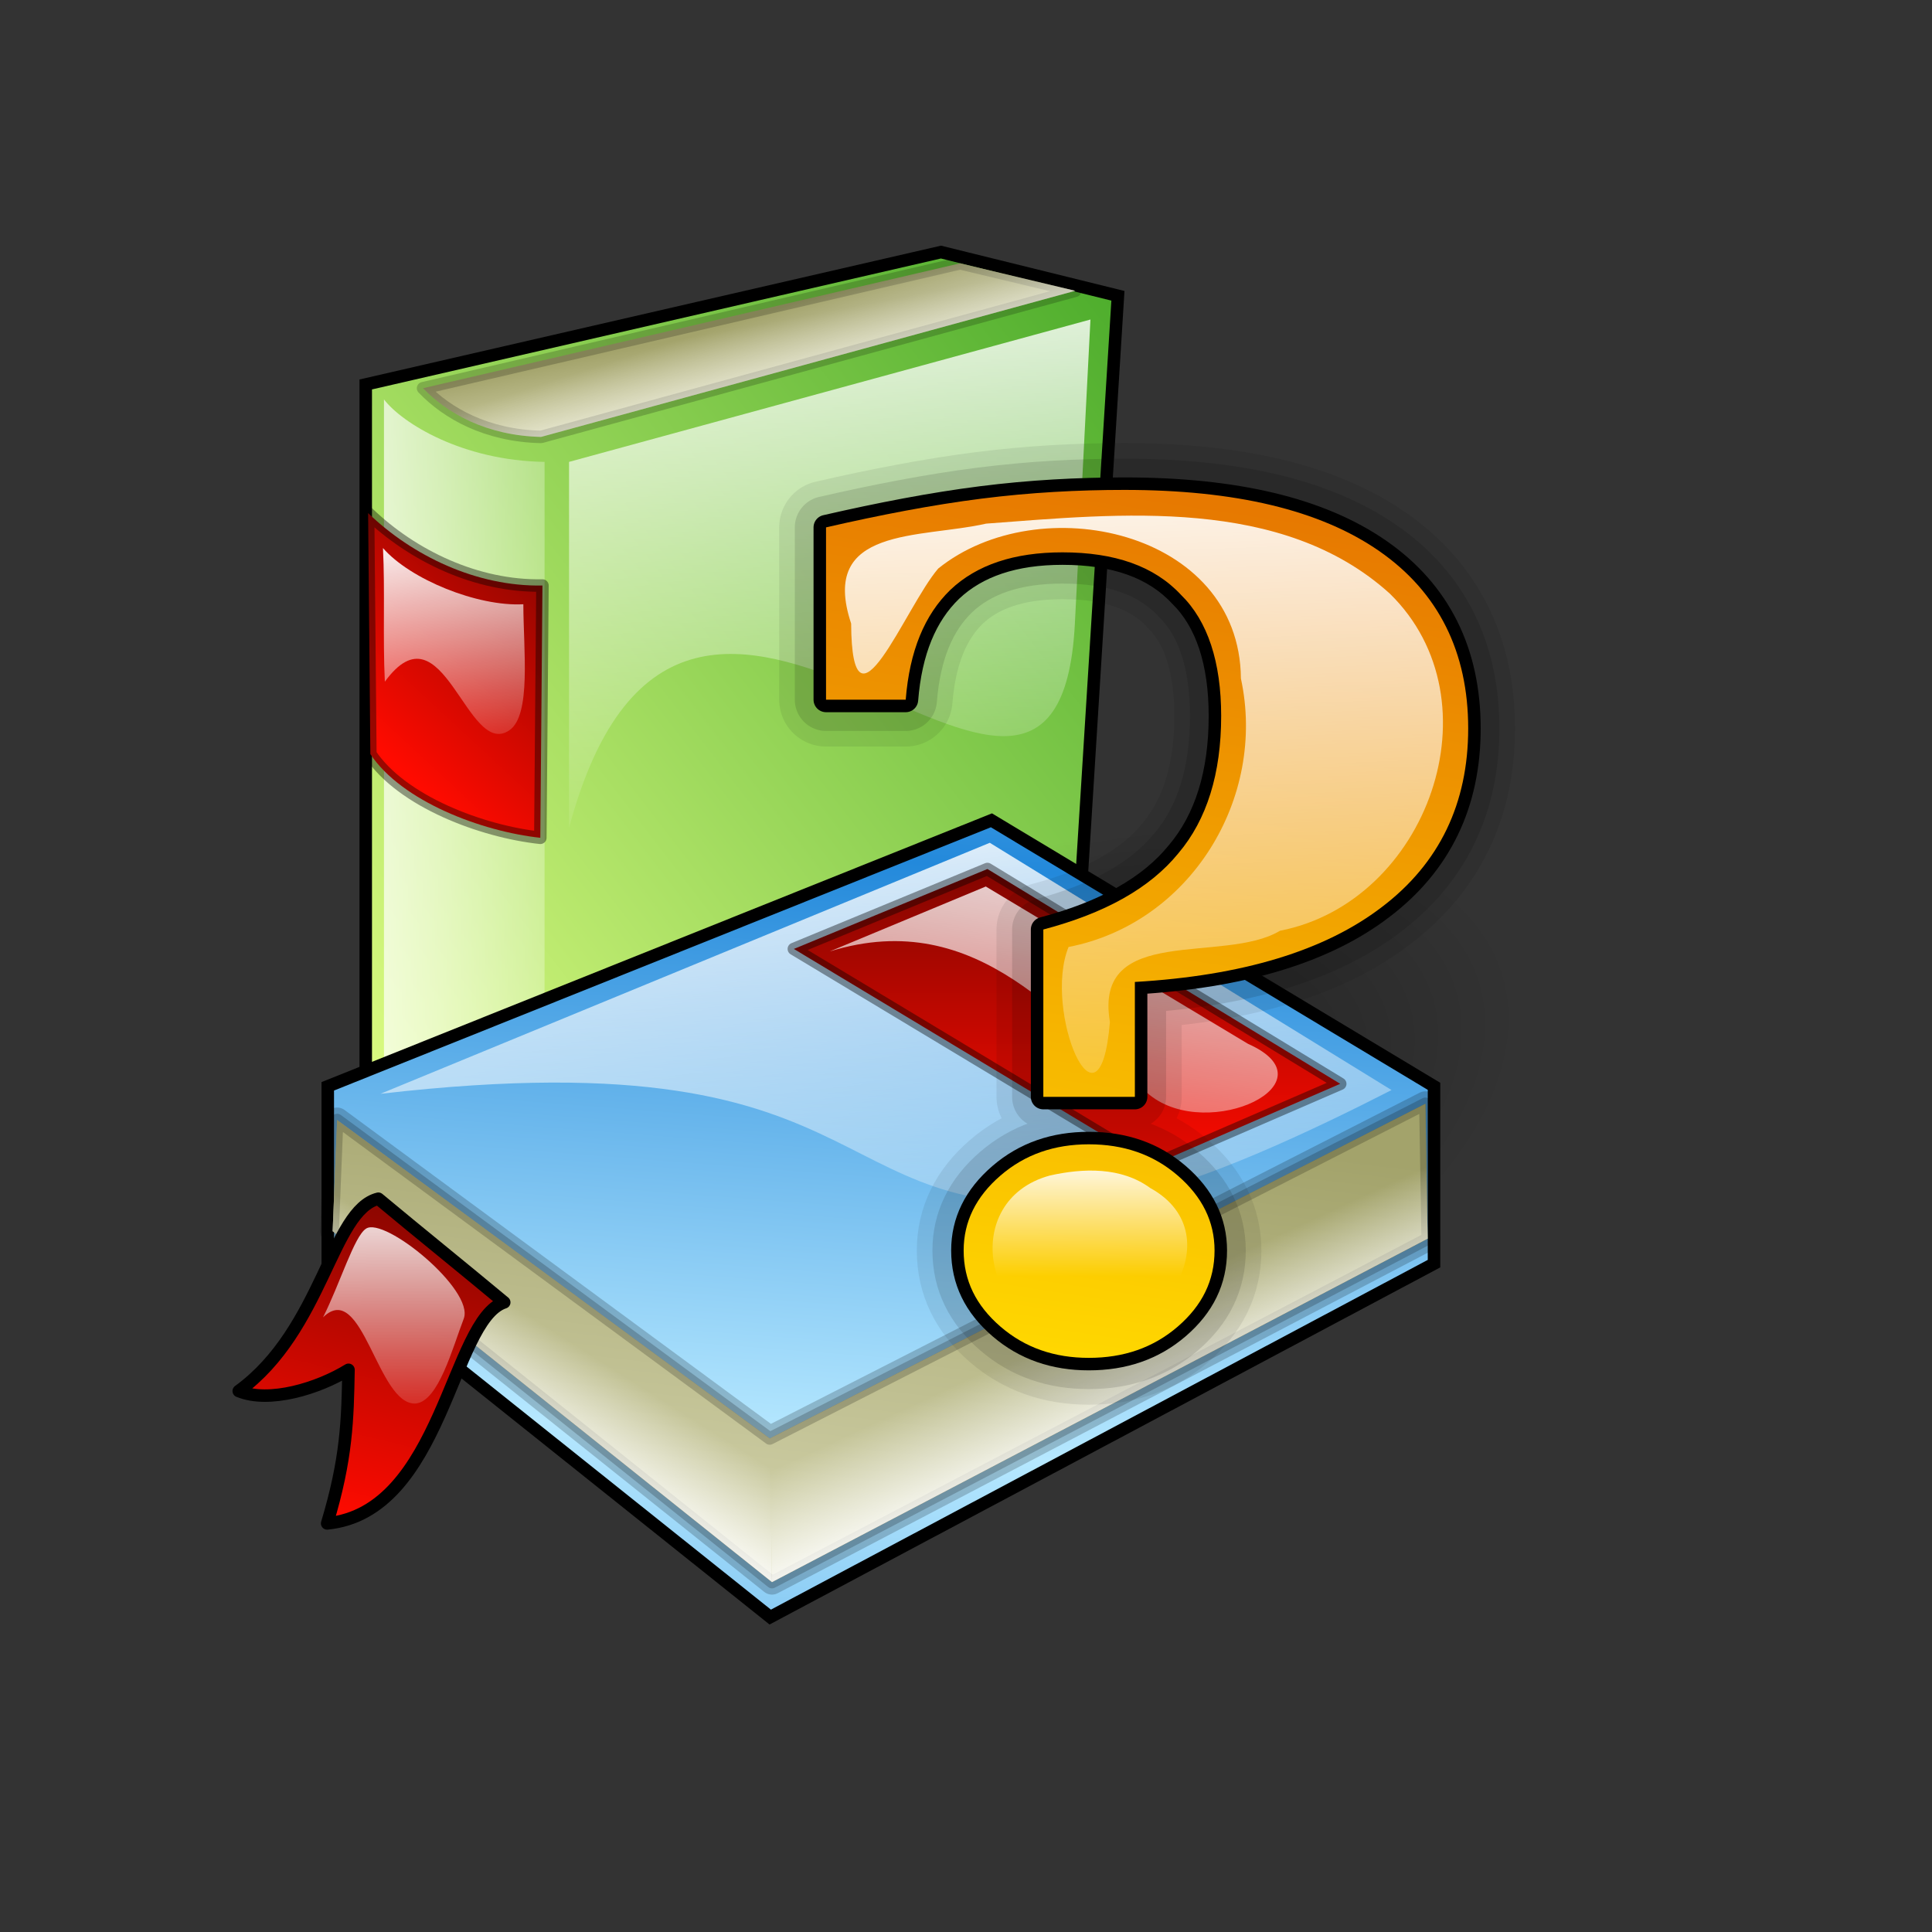 <svg:svg xmlns:dc="http://purl.org/dc/elements/1.1/" xmlns:ns1="http://www.w3.org/1999/xlink" xmlns:ns3="http://web.resource.org/cc/" xmlns:rdf="http://www.w3.org/1999/02/22-rdf-syntax-ns#" xmlns:svg="http://www.w3.org/2000/svg" height="370.665" id="svg368" version="1.0" viewBox="-25.361 -24.708 370.665 370.665" width="370.665" x="0" y="0">
  <svg:rect x="-25.361" y="-24.708" width="370.665" height="370.665" fill="#333333" stroke="none"/>
  <svg:defs id="defs3">
    <svg:linearGradient gradientTransform="matrix(.86 0 0 1.163 20 0)" gradientUnits="userSpaceOnUse" id="linearGradient672" x1="421.94" x2="421.94" y1="1046.5" y2="1055.1" ns1:href="#linearGradient378" />
    <svg:linearGradient gradientTransform="scale(.86 1.163)" gradientUnits="userSpaceOnUse" id="linearGradient671" x1="447.95" x2="449.51" y1="996.71" y2="1053.2" ns1:href="#linearGradient378" />
    <svg:linearGradient gradientTransform="matrix(.86 0 0 1.163 20 0)" gradientUnits="userSpaceOnUse" id="linearGradient670" x1="421.22" x2="427.93" y1="1061.2" y2="1001.4" ns1:href="#linearGradient531" />
    <svg:linearGradient gradientTransform="matrix(.86 0 0 1.163 120 0)" gradientUnits="userSpaceOnUse" id="linearGradient669" x1="308.07" x2="311.64" y1="1060.6" y2="1001.4" ns1:href="#linearGradient531" />
    <svg:linearGradient id="linearGradient531">
      <svg:stop id="stop532" offset="0" style="stop-color:#ffd800" />
      <svg:stop id="stop533" offset="1" style="stop-color:#e77900" />
    </svg:linearGradient>
    <svg:linearGradient gradientTransform="matrix(1.362 0 0 .734 0 140)" gradientUnits="userSpaceOnUse" id="linearGradient666" x1="196.65" x2="182.97" y1="1437.3" y2="1493.9" ns1:href="#linearGradient378" />
    <svg:linearGradient gradientTransform="matrix(.965 0 0 1.036 0 140)" gradientUnits="userSpaceOnUse" id="linearGradient665" x1="211.96" x2="212.01" y1="1048.1" y2="1068.4" ns1:href="#linearGradient378" />
    <svg:linearGradient gradientTransform="matrix(.907 0 0 1.102 0 140)" gradientUnits="userSpaceOnUse" id="linearGradient664" x1="222.24" x2="227.17" y1="1010.1" y2="985.21" ns1:href="#linearGradient410" />
    <svg:linearGradient gradientTransform="matrix(1.515 0 0 .66 0 140)" gradientUnits="userSpaceOnUse" id="linearGradient663" x1="140.18" x2="147.69" y1="1674.5" y2="1669.3" ns1:href="#linearGradient378" />
    <svg:linearGradient gradientTransform="matrix(1.515 0 0 .66 0 140)" gradientUnits="userSpaceOnUse" id="linearGradient662" x1="175.51" x2="167.52" y1="1674.5" y2="1667" ns1:href="#linearGradient378" />
    <svg:linearGradient gradientTransform="matrix(1.515 0 0 .66 0 140)" gradientUnits="userSpaceOnUse" id="linearGradient661" x1="140.26" x2="157.33" y1="1696.2" y2="1634.5" ns1:href="#linearGradient366" />
    <svg:linearGradient gradientTransform="matrix(1.362 0 0 .734 0 140)" gradientUnits="userSpaceOnUse" id="linearGradient660" x1="191.07" x2="191.07" y1="1478.2" y2="1444.9" ns1:href="#linearGradient410" />
    <svg:linearGradient gradientTransform="matrix(1.615 0 0 .619 0 140)" gradientUnits="userSpaceOnUse" id="linearGradient659" x1="143.16" x2="164.79" y1="1700.8" y2="1776.3" ns1:href="#linearGradient378" />
    <svg:linearGradient gradientTransform="matrix(1.515 0 0 .66 0 280)" gradientUnits="userSpaceOnUse" id="linearGradient658" x1="131.92" x2="189.14" y1="1448.5" y2="1448.5" ns1:href="#linearGradient366" />
    <svg:linearGradient gradientTransform="matrix(1.176 0 0 .85 0 280)" gradientUnits="userSpaceOnUse" id="linearGradient657" spreadMethod="reflect" x1="205.99" x2="211.85" y1="1137.6" y2="1082.9">
      <svg:stop id="stop363" offset="0" style="stop-color:#b6e8ff" />
      <svg:stop id="stop364" offset="1" style="stop-color:#2389db" />
    </svg:linearGradient>
    <svg:radialGradient cx="169.88" cy="1794.9" gradientTransform="scale(1.46 0.685)" gradientUnits="userSpaceOnUse" id="radialGradient656" r="44.525" ns1:href="#linearGradient443" />
    <svg:linearGradient id="linearGradient443">
      <svg:stop id="stop444" offset="0" style="stop-color:#000000;stop-opacity:.392" />
      <svg:stop id="stop445" offset="1" style="stop-color:#000000;stop-opacity:0" />
    </svg:linearGradient>
    <svg:linearGradient gradientTransform="matrix(1.938 0 0 .516 0 140)" gradientUnits="userSpaceOnUse" id="linearGradient654" x1="126.14" x2="115.17" y1="1985.5" y2="1976.4" ns1:href="#linearGradient378" />
    <svg:linearGradient gradientTransform="matrix(.834 0 0 1.199 0 132)" gradientUnits="userSpaceOnUse" id="linearGradient653" x1="250.29" x2="252.1" y1="868.12" y2="885.65" ns1:href="#linearGradient378" />
    <svg:linearGradient id="linearGradient410">
      <svg:stop id="stop411" offset="0" style="stop-color:#ff0b00" />
      <svg:stop id="stop412" offset="1" style="stop-color:#810500" />
    </svg:linearGradient>
    <svg:linearGradient gradientTransform="matrix(.747 0 0 1.338 0.25 132)" gradientUnits="userSpaceOnUse" id="linearGradient652" x1="277.49" x2="286.71" y1="794.37" y2="776.56" ns1:href="#linearGradient410" />
    <svg:linearGradient gradientTransform="matrix(.991 0 0 1.009 0 140)" gradientUnits="userSpaceOnUse" id="linearGradient651" x1="241.41" x2="243.66" y1="998.7" y2="1051.4" ns1:href="#linearGradient378" />
    <svg:linearGradient id="linearGradient366">
      <svg:stop id="stop367" offset="0" style="stop-color:#d9d9b4" />
      <svg:stop id="stop368" offset="1" style="stop-color:#a3a36b" />
    </svg:linearGradient>
    <svg:linearGradient gradientTransform="matrix(1.958 0 0 .511 0 280)" gradientUnits="userSpaceOnUse" id="linearGradient650" x1="121.74" x2="116.15" y1="1726.7" y2="1719" ns1:href="#linearGradient366" />
    <svg:linearGradient id="linearGradient378">
      <svg:stop id="stop379" offset="0" style="stop-color:#ffffff" />
      <svg:stop id="stop380" offset="1" style="stop-color:#ffffff;stop-opacity:0" />
    </svg:linearGradient>
    <svg:linearGradient gradientTransform="matrix(.448 0 0 2.23 0 280)" gradientUnits="userSpaceOnUse" id="linearGradient649" x1="433.23" x2="504.9" y1="408.78" y2="408.78" ns1:href="#linearGradient378" />
    <svg:linearGradient gradientTransform="matrix(.881 0 0 1.135 0 280)" gradientUnits="userSpaceOnUse" id="linearGradient648" x1="296.14" x2="230.01" y1="768.04" y2="833.85">
      <svg:stop id="stop371" offset="0" style="stop-color:#4dad2c" />
      <svg:stop id="stop372" offset="1" style="stop-color:#e3ff86" />
    </svg:linearGradient>
  </svg:defs>
  <svg:g id="layer1">
    <svg:g id="g619" transform="matrix(2.396 0 0 2.396 -440.31 -2735.1)">
      <svg:path d="m202.47 1162l46.06-10.6 14.17 3.5-3.54 56.7-42.52 17.7-14.17-10.6v-56.7z" id="path620" style="fill-rule:evenodd;stroke:#000000;stroke-width:1px;fill:url(#linearGradient648)" />
      <svg:path d="m203.93 1163.2v54.3l12.86 9.6v-58.9c-6.59-0.1-11.4-3.1-12.86-5z" id="path621" style="fill-rule:evenodd;fill:url(#linearGradient649)" />
      <svg:path d="m207.06 1162.3c1.91 2 5.06 3.8 9.45 3.9l42.77-11.7-9.22-2.2-43 10z" id="path622" style="stroke-linejoin:round;stroke-opacity:.196;fill-rule:evenodd;stroke:#000000;stroke-linecap:round;fill:url(#linearGradient650)" />
      <svg:path d="m218.75 1168.2l41.75-11.4-1.25 24.4c-1.42 26.9-31.08-18.8-40.5 16.3v-29.3z" id="path623" style="fill-rule:evenodd;fill:url(#linearGradient651)" />
      <svg:path d="m202.66 1172.3c3.53 3.4 8.66 5.9 13.96 5.8l-0.17 20.2c-4.66-0.5-11.08-2.9-13.61-6.7l-0.18-19.3z" id="path624" style="stroke-linejoin:round;stroke-opacity:.392;fill-rule:evenodd;stroke:#000000;stroke-linecap:round;fill:url(#linearGradient652)" />
      <svg:path d="m203.85 1175.1c2.17 2.5 7.57 4.7 11.24 4.5 0 3.6 0.66 8.9-1.13 10.1-3.4 2.3-5.29-10.3-9.96-3.9-0.17-3.5 0.02-7.3-0.15-10.7z" id="path625" style="fill-rule:evenodd;fill:url(#linearGradient653)" />
      <svg:path d="m207.06 1162.3c1.91 2 5.06 3.8 9.45 3.9l42.77-11.7-9.22-2.2-43 10z" id="path626" style="fill-rule:evenodd;fill:url(#linearGradient654)" />
    </svg:g>
    <svg:g id="g627" transform="matrix(2.396 0 0 2.396 -440.31 -2735.1)">
      <svg:path d="m313 1229.5a65 30.5 0 1 1 -130 0 65 30.5 0 1 1 130 0z" id="path628" style="fill:url(#radialGradient656)" transform="matrix(.577 -.124 -.027 .738 147.49 344.51)" />
      <svg:path d="m313 1229.5a65 30.5 0 1 1 -130 0 65 30.5 0 1 1 130 0z" id="path629" style="fill:url(#radialGradient656)" transform="matrix(.99 -.142 .122 .852 -145.37 225.56)" />
    </svg:g>
    <svg:g id="g630" transform="matrix(2.396 0 0 2.396 -440.31 -2735.1)">
      <svg:path d="m199.43 1218.2l53.14-21.3 35.44 21.3v14.2l-53.15 28.3-35.43-28.3v-14.2z" id="path631" style="fill-rule:evenodd;stroke:#000000;stroke-width:1px;fill:url(#linearGradient657)" />
      <svg:path d="m287.32 1219.6l-52.5 26.8-34.64-25.5-0.36 8.9 35.18 28.1 52.5-27.5-0.18-10.8z" id="path632" style="stroke-linejoin:round;stroke-opacity:.196;fill-rule:evenodd;stroke:#000000;stroke-linecap:round;stroke-width:2;fill:url(#linearGradient658)" />
      <svg:path d="m203.65 1218.8l48.79-20.1 32.17 19.8c-6.25 3.2-15.54 7.6-21.21 8.5-25.44 3.8-17.33-13.1-59.75-8.2z" id="path633" style="fill-rule:evenodd;fill:url(#linearGradient659)" />
      <svg:path d="m252.25 1200.8l-15.5 6.4 28.75 17.3 15-6.5-28.25-17.2z" id="path634" style="stroke-linejoin:round;stroke-opacity:.392;fill-rule:evenodd;stroke:#000000;stroke-linecap:round;fill:url(#linearGradient660)" />
      <svg:path d="m287.32 1219.6l-52.5 26.8-34.64-25.5-0.36 8.9 35.18 28.1 52.5-27.5-0.18-10.8z" id="path635" style="stroke-linejoin:round;stroke-opacity:.196;fill-rule:evenodd;stroke:#000000;stroke-linecap:round;fill:url(#linearGradient661)" />
      <svg:path d="m287.32 1219.6l-52.5 26.8 0.18 11.5 52.5-27.5-0.18-10.8z" id="path636" style="fill-rule:evenodd;fill:url(#linearGradient662)" />
      <svg:path d="m234.82 1246.4l-34.64-25.5-0.36 8.9 35.18 28.1-0.18-11.5z" id="path637" style="fill-rule:evenodd;fill:url(#linearGradient663)" />
      <svg:path d="m203.48 1227.2c3.36 2.8 6.72 5.5 10.08 8.3-4.23 1.4-4.95 16.8-14.18 17.7 1.57-5.2 1.64-8.3 1.71-12.3-2.43 1.5-6.36 2.7-8.79 1.7 6.73-4.9 7.45-14.5 11.18-15.4z" id="path638" style="stroke-linejoin:round;fill-rule:evenodd;stroke:#000000;stroke-linecap:round;fill:url(#linearGradient664)" />
      <svg:path d="m202.49 1229.6c-0.94 0.6-2.08 4.4-3.44 7.1 3.18-3.1 4.35 7.1 7.43 6.9 1.82-0.2 2.92-4.4 3.84-6.8 0.86-2.3-6.36-8.2-7.83-7.2z" id="path639" style="fill-rule:evenodd;fill:url(#linearGradient665)" />
      <svg:path d="m252.12 1202.2l-12.5 5.2c11.96-3.7 18.76 5.9 25.63 11.5 4.76 3.8 14.83-1 7.87-4.1l-21-12.6z" id="path640" style="fill-rule:evenodd;fill:url(#linearGradient666)" />
    </svg:g>
    <svg:g id="g641" transform="matrix(2.396 0 0 2.396 -734.21 -2719.9)">
      <svg:path d="m373.01 1225c0-2.3 0.98-4.3 2.95-6s4.33-2.5 7.07-2.5c2.78 0 5.15 0.8 7.12 2.5s2.95 3.7 2.95 6c0 2.4-0.98 4.4-2.95 6.1s-4.34 2.5-7.12 2.5c-2.74 0-5.1-0.8-7.07-2.5s-2.95-3.7-2.95-6.1m-11.02-57.9c4.36-1 8.5-1.8 12.44-2.3s7.76-0.7 11.45-0.7c8.86 0 15.66 1.6 20.41 4.9s7.12 8.1 7.12 14.2c0 6-2.3 10.8-6.91 14.3-4.57 3.5-11.16 5.5-19.78 6v9.2h-7.33v-13.4c4.92-1.3 8.53-3.3 10.81-6.1 2.29-2.7 3.43-6.4 3.43-11 0-4.3-1.07-7.6-3.22-9.7-2.14-2.3-5.31-3.4-9.49-3.4-3.87 0-6.86 1-8.97 3-2.07 2-3.27 4.9-3.58 8.8h-6.38v-13.8" id="path642" style="stroke-linejoin:round;stroke-opacity:.078;stroke:#000000;stroke-linecap:round;stroke-width:7.5;fill:url(#linearGradient669)" />
      <svg:path d="m373.01 1225c0-2.3 0.98-4.3 2.95-6s4.33-2.5 7.07-2.5c2.78 0 5.15 0.8 7.12 2.5s2.95 3.7 2.95 6c0 2.4-0.98 4.4-2.95 6.1s-4.34 2.5-7.12 2.5c-2.74 0-5.1-0.8-7.07-2.5s-2.95-3.7-2.95-6.1m-11.02-57.9c4.36-1 8.5-1.8 12.44-2.3s7.76-0.7 11.45-0.7c8.86 0 15.66 1.6 20.41 4.9s7.12 8.1 7.12 14.2c0 6-2.3 10.8-6.91 14.3-4.57 3.5-11.16 5.5-19.78 6v9.2h-7.33v-13.4c4.92-1.3 8.53-3.3 10.81-6.1 2.29-2.7 3.43-6.4 3.43-11 0-4.3-1.07-7.6-3.22-9.7-2.14-2.3-5.31-3.4-9.49-3.4-3.87 0-6.86 1-8.97 3-2.07 2-3.27 4.9-3.58 8.8h-6.38v-13.8" id="path643" style="stroke-linejoin:round;stroke-opacity:.118;stroke:#000000;stroke-linecap:round;stroke-width:5;fill:url(#linearGradient669)" />
      <svg:path d="m373.01 1225c0-2.3 0.98-4.3 2.95-6s4.33-2.5 7.07-2.5c2.78 0 5.15 0.8 7.12 2.5s2.95 3.7 2.95 6c0 2.4-0.98 4.4-2.95 6.1s-4.34 2.5-7.12 2.5c-2.74 0-5.1-0.8-7.07-2.5s-2.95-3.7-2.95-6.1m-11.02-57.9c4.36-1 8.5-1.8 12.44-2.3s7.76-0.7 11.45-0.7c8.86 0 15.66 1.6 20.41 4.9s7.12 8.1 7.12 14.2c0 6-2.3 10.8-6.91 14.3-4.57 3.5-11.16 5.5-19.78 6v9.2h-7.33v-13.4c4.92-1.3 8.53-3.3 10.81-6.1 2.29-2.7 3.43-6.4 3.43-11 0-4.3-1.07-7.6-3.22-9.7-2.14-2.3-5.31-3.4-9.49-3.4-3.87 0-6.86 1-8.97 3-2.07 2-3.27 4.9-3.58 8.8h-6.38v-13.8" id="path644" style="stroke-linejoin:round;stroke:#000000;stroke-linecap:round;stroke-width:2;fill:url(#linearGradient669)" />
      <svg:path d="m373.01 1225c0-2.3 0.98-4.3 2.95-6s4.33-2.5 7.07-2.5c2.78 0 5.15 0.8 7.12 2.5s2.95 3.7 2.95 6c0 2.4-0.98 4.4-2.95 6.1s-4.34 2.5-7.12 2.5c-2.74 0-5.1-0.8-7.07-2.5s-2.95-3.7-2.95-6.1m-11.02-57.9c4.36-1 8.5-1.8 12.44-2.3s7.76-0.7 11.45-0.7c8.86 0 15.66 1.6 20.41 4.9s7.12 8.1 7.12 14.2c0 6-2.3 10.8-6.91 14.3-4.57 3.5-11.16 5.5-19.78 6v9.2h-7.33v-13.4c4.92-1.3 8.53-3.3 10.81-6.1 2.29-2.7 3.43-6.4 3.43-11 0-4.3-1.07-7.6-3.22-9.7-2.14-2.3-5.31-3.4-9.49-3.4-3.87 0-6.86 1-8.97 3-2.07 2-3.27 4.9-3.58 8.8h-6.38v-13.8" id="path645" style="fill:url(#linearGradient670)" />
      <svg:path d="m374.81 1166.8c-5.28 1.2-13.4 0.2-10.81 8 0.06 9.9 4.31-1.3 6.97-4.4 8.05-6.5 24.15-3.1 24.24 8.8 2.08 9.6-4.05 19.6-13.8 21.5-2.08 5.1 2.5 16 3.31 6-1.33-7.9 9.15-4.6 13.62-7.3 11.8-2.3 17.6-18.4 8.79-27-8.63-7.8-21.62-6.4-32.32-5.6z" id="path646" style="fill:url(#linearGradient671)" />
      <svg:path d="m379.91 1219c-7.33 2-5.27 12.5 1.94 12.4 6.51 2 13.01-7.6 6.1-11.4-2.32-1.7-5.36-1.6-8.04-1z" id="path647" style="fill:url(#linearGradient672)" />
    </svg:g>
  </svg:g>
</svg:svg>